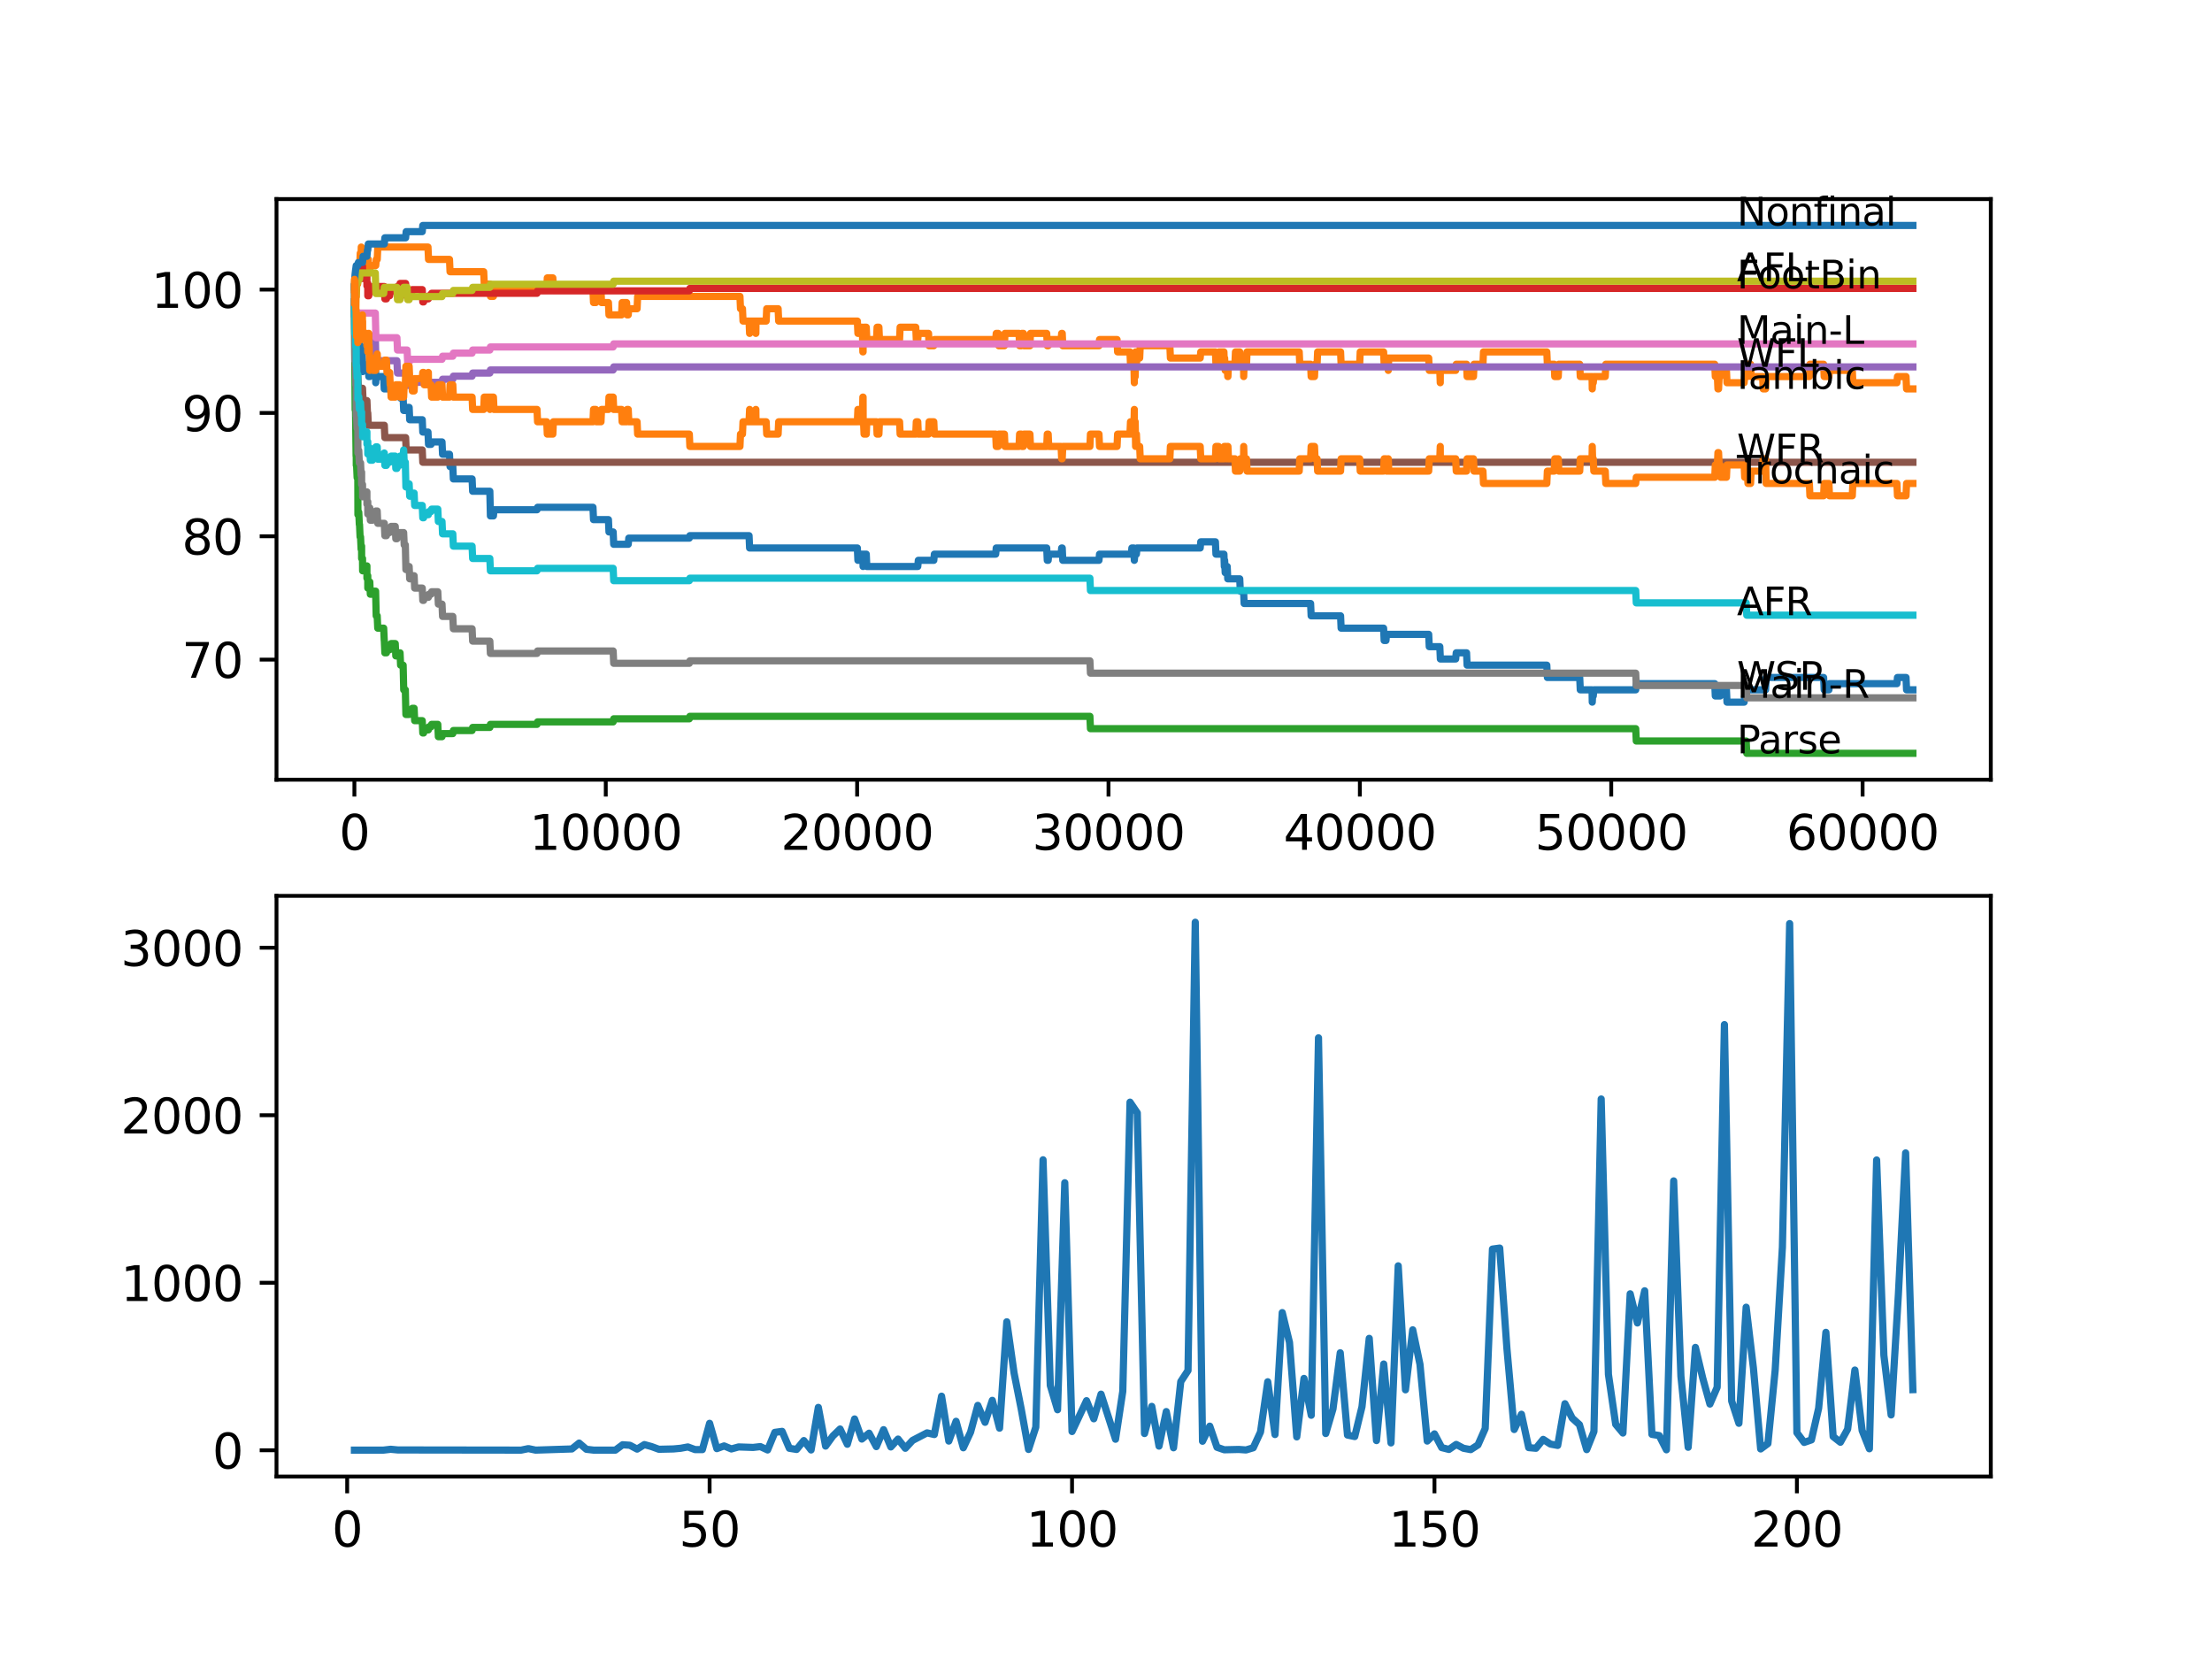 <?xml version="1.0" encoding="utf-8" standalone="no"?>
<!DOCTYPE svg PUBLIC "-//W3C//DTD SVG 1.1//EN"
  "http://www.w3.org/Graphics/SVG/1.1/DTD/svg11.dtd">
<svg xmlns:xlink="http://www.w3.org/1999/xlink" width="460.8pt" height="345.6pt" viewBox="0 0 460.8 345.6" xmlns="http://www.w3.org/2000/svg" version="1.1">
 <defs>
  <style type="text/css">*{stroke-linejoin: round; stroke-linecap: butt}</style>
 </defs>
 <g id="figure_1">
  <g id="patch_1">
   <path d="M 0 345.6 
L 460.8 345.6 
L 460.8 0 
L 0 0 
z
" style="fill: #ffffff"/>
  </g>
  <g id="axes_1">
   <g id="patch_2">
    <path d="M 57.6 162.432 
L 414.72 162.432 
L 414.72 41.472 
L 57.6 41.472 
z
" style="fill: #ffffff"/>
   </g>
   <g id="matplotlib.axis_1">
    <g id="xtick_1">
     <g id="line2d_1">
      <defs>
       <path id="mecd89dfe2b" d="M 0 0 
L 0 3.5 
" style="stroke: #000000; stroke-width: 0.8"/>
      </defs>
      <g>
       <use xlink:href="#mecd89dfe2b" x="73.827" y="162.432" style="stroke: #000000; stroke-width: 0.8"/>
      </g>
     </g>
     <g id="text_1">
      <!-- 0 -->
      <g transform="translate(70.646 177.03)scale(0.1 -0.1)">
       <defs>
        <path id="DejaVuSans-30" d="M 2034 4250 
Q 1547 4250 1301 3770 
Q 1056 3291 1056 2328 
Q 1056 1369 1301 889 
Q 1547 409 2034 409 
Q 2525 409 2770 889 
Q 3016 1369 3016 2328 
Q 3016 3291 2770 3770 
Q 2525 4250 2034 4250 
z
M 2034 4750 
Q 2819 4750 3233 4129 
Q 3647 3509 3647 2328 
Q 3647 1150 3233 529 
Q 2819 -91 2034 -91 
Q 1250 -91 836 529 
Q 422 1150 422 2328 
Q 422 3509 836 4129 
Q 1250 4750 2034 4750 
z
" transform="scale(0.016)"/>
       </defs>
       <use xlink:href="#DejaVuSans-30"/>
      </g>
     </g>
    </g>
    <g id="xtick_2">
     <g id="line2d_2">
      <g>
       <use xlink:href="#mecd89dfe2b" x="126.192" y="162.432" style="stroke: #000000; stroke-width: 0.8"/>
      </g>
     </g>
     <g id="text_2">
      <!-- 10000 -->
      <g transform="translate(110.286 177.03)scale(0.1 -0.1)">
       <defs>
        <path id="DejaVuSans-31" d="M 794 531 
L 1825 531 
L 1825 4091 
L 703 3866 
L 703 4441 
L 1819 4666 
L 2450 4666 
L 2450 531 
L 3481 531 
L 3481 0 
L 794 0 
L 794 531 
z
" transform="scale(0.016)"/>
       </defs>
       <use xlink:href="#DejaVuSans-31"/>
       <use xlink:href="#DejaVuSans-30" x="63.623"/>
       <use xlink:href="#DejaVuSans-30" x="127.246"/>
       <use xlink:href="#DejaVuSans-30" x="190.869"/>
       <use xlink:href="#DejaVuSans-30" x="254.492"/>
      </g>
     </g>
    </g>
    <g id="xtick_3">
     <g id="line2d_3">
      <g>
       <use xlink:href="#mecd89dfe2b" x="178.556" y="162.432" style="stroke: #000000; stroke-width: 0.8"/>
      </g>
     </g>
     <g id="text_3">
      <!-- 20000 -->
      <g transform="translate(162.65 177.03)scale(0.1 -0.1)">
       <defs>
        <path id="DejaVuSans-32" d="M 1228 531 
L 3431 531 
L 3431 0 
L 469 0 
L 469 531 
Q 828 903 1448 1529 
Q 2069 2156 2228 2338 
Q 2531 2678 2651 2914 
Q 2772 3150 2772 3378 
Q 2772 3750 2511 3984 
Q 2250 4219 1831 4219 
Q 1534 4219 1204 4116 
Q 875 4013 500 3803 
L 500 4441 
Q 881 4594 1212 4672 
Q 1544 4750 1819 4750 
Q 2544 4750 2975 4387 
Q 3406 4025 3406 3419 
Q 3406 3131 3298 2873 
Q 3191 2616 2906 2266 
Q 2828 2175 2409 1742 
Q 1991 1309 1228 531 
z
" transform="scale(0.016)"/>
       </defs>
       <use xlink:href="#DejaVuSans-32"/>
       <use xlink:href="#DejaVuSans-30" x="63.623"/>
       <use xlink:href="#DejaVuSans-30" x="127.246"/>
       <use xlink:href="#DejaVuSans-30" x="190.869"/>
       <use xlink:href="#DejaVuSans-30" x="254.492"/>
      </g>
     </g>
    </g>
    <g id="xtick_4">
     <g id="line2d_4">
      <g>
       <use xlink:href="#mecd89dfe2b" x="230.921" y="162.432" style="stroke: #000000; stroke-width: 0.8"/>
      </g>
     </g>
     <g id="text_4">
      <!-- 30000 -->
      <g transform="translate(215.015 177.03)scale(0.1 -0.1)">
       <defs>
        <path id="DejaVuSans-33" d="M 2597 2516 
Q 3050 2419 3304 2112 
Q 3559 1806 3559 1356 
Q 3559 666 3084 287 
Q 2609 -91 1734 -91 
Q 1441 -91 1130 -33 
Q 819 25 488 141 
L 488 750 
Q 750 597 1062 519 
Q 1375 441 1716 441 
Q 2309 441 2620 675 
Q 2931 909 2931 1356 
Q 2931 1769 2642 2001 
Q 2353 2234 1838 2234 
L 1294 2234 
L 1294 2753 
L 1863 2753 
Q 2328 2753 2575 2939 
Q 2822 3125 2822 3475 
Q 2822 3834 2567 4026 
Q 2313 4219 1838 4219 
Q 1578 4219 1281 4162 
Q 984 4106 628 3988 
L 628 4550 
Q 988 4650 1302 4700 
Q 1616 4750 1894 4750 
Q 2613 4750 3031 4423 
Q 3450 4097 3450 3541 
Q 3450 3153 3228 2886 
Q 3006 2619 2597 2516 
z
" transform="scale(0.016)"/>
       </defs>
       <use xlink:href="#DejaVuSans-33"/>
       <use xlink:href="#DejaVuSans-30" x="63.623"/>
       <use xlink:href="#DejaVuSans-30" x="127.246"/>
       <use xlink:href="#DejaVuSans-30" x="190.869"/>
       <use xlink:href="#DejaVuSans-30" x="254.492"/>
      </g>
     </g>
    </g>
    <g id="xtick_5">
     <g id="line2d_5">
      <g>
       <use xlink:href="#mecd89dfe2b" x="283.285" y="162.432" style="stroke: #000000; stroke-width: 0.8"/>
      </g>
     </g>
     <g id="text_5">
      <!-- 40000 -->
      <g transform="translate(267.379 177.03)scale(0.1 -0.1)">
       <defs>
        <path id="DejaVuSans-34" d="M 2419 4116 
L 825 1625 
L 2419 1625 
L 2419 4116 
z
M 2253 4666 
L 3047 4666 
L 3047 1625 
L 3713 1625 
L 3713 1100 
L 3047 1100 
L 3047 0 
L 2419 0 
L 2419 1100 
L 313 1100 
L 313 1709 
L 2253 4666 
z
" transform="scale(0.016)"/>
       </defs>
       <use xlink:href="#DejaVuSans-34"/>
       <use xlink:href="#DejaVuSans-30" x="63.623"/>
       <use xlink:href="#DejaVuSans-30" x="127.246"/>
       <use xlink:href="#DejaVuSans-30" x="190.869"/>
       <use xlink:href="#DejaVuSans-30" x="254.492"/>
      </g>
     </g>
    </g>
    <g id="xtick_6">
     <g id="line2d_6">
      <g>
       <use xlink:href="#mecd89dfe2b" x="335.65" y="162.432" style="stroke: #000000; stroke-width: 0.8"/>
      </g>
     </g>
     <g id="text_6">
      <!-- 50000 -->
      <g transform="translate(319.744 177.03)scale(0.1 -0.1)">
       <defs>
        <path id="DejaVuSans-35" d="M 691 4666 
L 3169 4666 
L 3169 4134 
L 1269 4134 
L 1269 2991 
Q 1406 3038 1543 3061 
Q 1681 3084 1819 3084 
Q 2600 3084 3056 2656 
Q 3513 2228 3513 1497 
Q 3513 744 3044 326 
Q 2575 -91 1722 -91 
Q 1428 -91 1123 -41 
Q 819 9 494 109 
L 494 744 
Q 775 591 1075 516 
Q 1375 441 1709 441 
Q 2250 441 2565 725 
Q 2881 1009 2881 1497 
Q 2881 1984 2565 2268 
Q 2250 2553 1709 2553 
Q 1456 2553 1204 2497 
Q 953 2441 691 2322 
L 691 4666 
z
" transform="scale(0.016)"/>
       </defs>
       <use xlink:href="#DejaVuSans-35"/>
       <use xlink:href="#DejaVuSans-30" x="63.623"/>
       <use xlink:href="#DejaVuSans-30" x="127.246"/>
       <use xlink:href="#DejaVuSans-30" x="190.869"/>
       <use xlink:href="#DejaVuSans-30" x="254.492"/>
      </g>
     </g>
    </g>
    <g id="xtick_7">
     <g id="line2d_7">
      <g>
       <use xlink:href="#mecd89dfe2b" x="388.014" y="162.432" style="stroke: #000000; stroke-width: 0.8"/>
      </g>
     </g>
     <g id="text_7">
      <!-- 60000 -->
      <g transform="translate(372.108 177.03)scale(0.1 -0.1)">
       <defs>
        <path id="DejaVuSans-36" d="M 2113 2584 
Q 1688 2584 1439 2293 
Q 1191 2003 1191 1497 
Q 1191 994 1439 701 
Q 1688 409 2113 409 
Q 2538 409 2786 701 
Q 3034 994 3034 1497 
Q 3034 2003 2786 2293 
Q 2538 2584 2113 2584 
z
M 3366 4563 
L 3366 3988 
Q 3128 4100 2886 4159 
Q 2644 4219 2406 4219 
Q 1781 4219 1451 3797 
Q 1122 3375 1075 2522 
Q 1259 2794 1537 2939 
Q 1816 3084 2150 3084 
Q 2853 3084 3261 2657 
Q 3669 2231 3669 1497 
Q 3669 778 3244 343 
Q 2819 -91 2113 -91 
Q 1303 -91 875 529 
Q 447 1150 447 2328 
Q 447 3434 972 4092 
Q 1497 4750 2381 4750 
Q 2619 4750 2861 4703 
Q 3103 4656 3366 4563 
z
" transform="scale(0.016)"/>
       </defs>
       <use xlink:href="#DejaVuSans-36"/>
       <use xlink:href="#DejaVuSans-30" x="63.623"/>
       <use xlink:href="#DejaVuSans-30" x="127.246"/>
       <use xlink:href="#DejaVuSans-30" x="190.869"/>
       <use xlink:href="#DejaVuSans-30" x="254.492"/>
      </g>
     </g>
    </g>
   </g>
   <g id="matplotlib.axis_2">
    <g id="ytick_1">
     <g id="line2d_8">
      <defs>
       <path id="m378fcae573" d="M 0 0 
L -3.5 0 
" style="stroke: #000000; stroke-width: 0.8"/>
      </defs>
      <g>
       <use xlink:href="#m378fcae573" x="57.6" y="137.408" style="stroke: #000000; stroke-width: 0.8"/>
      </g>
     </g>
     <g id="text_8">
      <!-- 70 -->
      <g transform="translate(37.875 141.207)scale(0.1 -0.1)">
       <defs>
        <path id="DejaVuSans-37" d="M 525 4666 
L 3525 4666 
L 3525 4397 
L 1831 0 
L 1172 0 
L 2766 4134 
L 525 4134 
L 525 4666 
z
" transform="scale(0.016)"/>
       </defs>
       <use xlink:href="#DejaVuSans-37"/>
       <use xlink:href="#DejaVuSans-30" x="63.623"/>
      </g>
     </g>
    </g>
    <g id="ytick_2">
     <g id="line2d_9">
      <g>
       <use xlink:href="#m378fcae573" x="57.6" y="111.715" style="stroke: #000000; stroke-width: 0.8"/>
      </g>
     </g>
     <g id="text_9">
      <!-- 80 -->
      <g transform="translate(37.875 115.514)scale(0.1 -0.1)">
       <defs>
        <path id="DejaVuSans-38" d="M 2034 2216 
Q 1584 2216 1326 1975 
Q 1069 1734 1069 1313 
Q 1069 891 1326 650 
Q 1584 409 2034 409 
Q 2484 409 2743 651 
Q 3003 894 3003 1313 
Q 3003 1734 2745 1975 
Q 2488 2216 2034 2216 
z
M 1403 2484 
Q 997 2584 770 2862 
Q 544 3141 544 3541 
Q 544 4100 942 4425 
Q 1341 4750 2034 4750 
Q 2731 4750 3128 4425 
Q 3525 4100 3525 3541 
Q 3525 3141 3298 2862 
Q 3072 2584 2669 2484 
Q 3125 2378 3379 2068 
Q 3634 1759 3634 1313 
Q 3634 634 3220 271 
Q 2806 -91 2034 -91 
Q 1263 -91 848 271 
Q 434 634 434 1313 
Q 434 1759 690 2068 
Q 947 2378 1403 2484 
z
M 1172 3481 
Q 1172 3119 1398 2916 
Q 1625 2713 2034 2713 
Q 2441 2713 2670 2916 
Q 2900 3119 2900 3481 
Q 2900 3844 2670 4047 
Q 2441 4250 2034 4250 
Q 1625 4250 1398 4047 
Q 1172 3844 1172 3481 
z
" transform="scale(0.016)"/>
       </defs>
       <use xlink:href="#DejaVuSans-38"/>
       <use xlink:href="#DejaVuSans-30" x="63.623"/>
      </g>
     </g>
    </g>
    <g id="ytick_3">
     <g id="line2d_10">
      <g>
       <use xlink:href="#m378fcae573" x="57.6" y="86.023" style="stroke: #000000; stroke-width: 0.8"/>
      </g>
     </g>
     <g id="text_10">
      <!-- 90 -->
      <g transform="translate(37.875 89.822)scale(0.1 -0.1)">
       <defs>
        <path id="DejaVuSans-39" d="M 703 97 
L 703 672 
Q 941 559 1184 500 
Q 1428 441 1663 441 
Q 2288 441 2617 861 
Q 2947 1281 2994 2138 
Q 2813 1869 2534 1725 
Q 2256 1581 1919 1581 
Q 1219 1581 811 2004 
Q 403 2428 403 3163 
Q 403 3881 828 4315 
Q 1253 4750 1959 4750 
Q 2769 4750 3195 4129 
Q 3622 3509 3622 2328 
Q 3622 1225 3098 567 
Q 2575 -91 1691 -91 
Q 1453 -91 1209 -44 
Q 966 3 703 97 
z
M 1959 2075 
Q 2384 2075 2632 2365 
Q 2881 2656 2881 3163 
Q 2881 3666 2632 3958 
Q 2384 4250 1959 4250 
Q 1534 4250 1286 3958 
Q 1038 3666 1038 3163 
Q 1038 2656 1286 2365 
Q 1534 2075 1959 2075 
z
" transform="scale(0.016)"/>
       </defs>
       <use xlink:href="#DejaVuSans-39"/>
       <use xlink:href="#DejaVuSans-30" x="63.623"/>
      </g>
     </g>
    </g>
    <g id="ytick_4">
     <g id="line2d_11">
      <g>
       <use xlink:href="#m378fcae573" x="57.6" y="60.33" style="stroke: #000000; stroke-width: 0.8"/>
      </g>
     </g>
     <g id="text_11">
      <!-- 100 -->
      <g transform="translate(31.512 64.129)scale(0.1 -0.1)">
       <use xlink:href="#DejaVuSans-31"/>
       <use xlink:href="#DejaVuSans-30" x="63.623"/>
       <use xlink:href="#DejaVuSans-30" x="127.246"/>
      </g>
     </g>
    </g>
   </g>
   <g id="line2d_12">
    <path d="M 73.833 62.899 
L 73.848 60.758 
L 73.859 65.897 
L 73.943 62.685 
L 73.964 62.685 
L 74.079 66.111 
L 74.089 66.111 
L 74.215 75.36 
L 74.346 70.222 
L 74.508 70.222 
L 74.54 68.937 
L 74.545 71.506 
L 74.613 70.993 
L 74.896 70.993 
L 75.011 73.562 
L 75.226 73.562 
L 75.341 72.277 
L 75.393 72.277 
L 75.508 74.846 
L 75.519 74.846 
L 75.54 77.416 
L 75.634 76.902 
L 76.383 76.902 
L 76.498 76.388 
L 76.571 76.388 
L 76.687 75.874 
L 76.718 75.874 
L 76.833 78.443 
L 77.022 78.443 
L 77.137 77.159 
L 78.247 77.159 
L 78.273 79.728 
L 78.357 78.443 
L 79.928 78.443 
L 80.043 81.013 
L 82.688 81.013 
L 82.803 80.37 
L 83.337 80.37 
L 83.452 82.94 
L 83.981 82.94 
L 84.096 85.509 
L 84.808 85.509 
L 84.924 84.867 
L 85.232 84.867 
L 85.348 87.436 
L 87.961 87.436 
L 88.076 90.005 
L 89.155 90.005 
L 89.27 92.574 
L 89.799 92.574 
L 89.914 92.06 
L 92.077 92.06 
L 92.192 94.63 
L 93.637 94.63 
L 93.752 97.199 
L 94.328 97.199 
L 94.443 99.768 
L 98.345 99.768 
L 98.46 102.337 
L 102.041 102.337 
L 102.162 107.476 
L 102.79 107.476 
L 102.905 106.191 
L 111.87 106.191 
L 111.985 105.677 
L 123.527 105.677 
L 123.642 108.247 
L 126.747 108.247 
L 126.862 110.816 
L 127.731 110.816 
L 127.847 113.385 
L 130.873 113.385 
L 130.989 112.101 
L 143.598 112.101 
L 143.713 111.587 
L 156.04 111.587 
L 156.155 114.156 
L 178.604 114.156 
L 178.719 116.725 
L 178.886 116.725 
L 179.002 115.441 
L 179.735 115.441 
L 179.797 118.01 
L 179.845 116.725 
L 179.887 116.725 
L 180.002 115.441 
L 180.457 115.441 
L 180.572 118.01 
L 191.187 118.01 
L 191.302 116.725 
L 194.528 116.725 
L 194.643 115.441 
L 207.42 115.441 
L 207.535 114.156 
L 218.05 114.156 
L 218.165 116.725 
L 218.353 116.725 
L 218.469 115.441 
L 221.05 115.441 
L 221.165 114.156 
L 221.281 114.156 
L 221.396 116.725 
L 228.936 116.725 
L 229.052 115.441 
L 235.676 115.441 
L 235.791 114.156 
L 236.189 114.156 
L 236.299 116.725 
L 236.414 115.441 
L 236.733 115.441 
L 236.849 114.156 
L 250.023 114.156 
L 250.139 112.871 
L 253.192 112.871 
L 253.307 115.441 
L 254.967 115.441 
L 255.05 118.01 
L 255.077 116.725 
L 255.113 116.725 
L 255.229 119.294 
L 255.454 119.294 
L 255.569 118.01 
L 255.647 118.01 
L 255.763 120.579 
L 258.26 120.579 
L 258.376 123.148 
L 259.062 123.148 
L 259.177 125.718 
L 273.022 125.718 
L 273.137 128.287 
L 279.264 128.287 
L 279.379 130.856 
L 288.229 130.856 
L 288.344 133.425 
L 288.726 133.425 
L 288.841 132.141 
L 297.623 132.141 
L 297.738 134.71 
L 299.937 134.71 
L 300.053 137.279 
L 303.247 137.279 
L 303.362 135.994 
L 305.509 135.994 
L 305.624 138.564 
L 322.229 138.564 
L 322.344 141.133 
L 329.083 141.133 
L 329.199 143.702 
L 331.654 143.702 
L 331.696 146.271 
L 331.764 144.987 
L 331.906 144.987 
L 332.021 143.702 
L 340.75 143.702 
L 340.865 142.418 
L 357.214 142.418 
L 357.329 144.987 
L 358.334 144.987 
L 358.449 143.702 
L 359.649 143.702 
L 359.764 146.271 
L 363.335 146.271 
L 363.45 144.987 
L 363.764 144.987 
L 363.88 143.702 
L 367.802 143.702 
L 367.922 141.133 
L 379.893 141.133 
L 380.008 143.702 
L 380.998 143.702 
L 381.113 142.418 
L 395.162 142.418 
L 395.277 141.133 
L 397.058 141.133 
L 397.173 143.702 
L 398.487 143.702 
L 398.487 143.702 
" clip-path="url(#pf32bc64635)" style="fill: none; stroke: #1f77b4; stroke-width: 1.5; stroke-linecap: square"/>
   </g>
   <g id="line2d_13">
    <path d="M 73.833 59.816 
L 73.859 59.816 
L 73.974 57.889 
L 74.037 57.889 
L 74.11 56.605 
L 74.115 59.174 
L 74.142 59.174 
L 74.205 59.174 
L 74.231 61.743 
L 74.314 59.174 
L 74.508 59.174 
L 74.634 55.32 
L 74.932 55.32 
L 75.048 52.751 
L 75.226 52.751 
L 75.257 51.466 
L 75.262 54.036 
L 75.33 54.036 
L 75.393 54.036 
L 75.498 56.605 
L 75.503 54.036 
L 76.718 54.036 
L 76.833 56.605 
L 77.022 56.605 
L 77.137 55.32 
L 78.273 55.32 
L 78.388 54.036 
L 78.587 54.036 
L 78.703 51.466 
L 89.155 51.466 
L 89.27 54.036 
L 93.637 54.036 
L 93.752 56.605 
L 100.764 56.605 
L 100.879 59.174 
L 102.068 59.174 
L 102.183 61.743 
L 102.79 61.743 
L 102.905 60.459 
L 113.897 60.459 
L 114.012 57.889 
L 115.164 57.889 
L 115.279 60.459 
L 123.527 60.459 
L 123.642 63.028 
L 124.113 63.028 
L 124.228 60.459 
L 125.197 60.459 
L 125.312 63.028 
L 126.747 63.028 
L 126.862 65.597 
L 129.486 65.597 
L 129.601 63.028 
L 130.528 63.028 
L 130.643 65.597 
L 130.873 65.597 
L 130.989 64.313 
L 132.717 64.313 
L 132.832 61.743 
L 154.144 61.743 
L 154.259 64.313 
L 154.668 64.313 
L 154.783 66.882 
L 156.04 66.882 
L 156.155 69.451 
L 156.171 69.451 
L 156.286 66.882 
L 157.38 66.882 
L 157.459 69.451 
L 157.49 66.882 
L 159.606 66.882 
L 159.721 64.313 
L 162.098 64.313 
L 162.213 66.882 
L 178.604 66.882 
L 178.719 69.451 
L 178.886 69.451 
L 179.002 68.166 
L 179.64 68.166 
L 179.75 73.305 
L 179.756 70.736 
L 179.771 70.736 
L 179.797 73.305 
L 179.813 69.451 
L 179.876 69.451 
L 179.887 69.451 
L 180.002 68.166 
L 180.457 68.166 
L 180.572 70.736 
L 182.599 70.736 
L 182.714 68.166 
L 183.091 68.166 
L 183.206 70.736 
L 187.396 70.736 
L 187.511 68.166 
L 190.768 68.166 
L 190.883 70.736 
L 191.187 70.736 
L 191.302 69.451 
L 193.433 69.451 
L 193.548 72.02 
L 194.528 72.02 
L 194.643 70.736 
L 207.42 70.736 
L 207.535 69.451 
L 207.943 69.451 
L 208.059 72.02 
L 209.237 72.02 
L 209.352 69.451 
L 212.284 69.451 
L 212.4 72.02 
L 212.761 72.02 
L 212.876 69.451 
L 213.19 69.451 
L 213.306 72.02 
L 214.552 72.02 
L 214.667 69.451 
L 218.05 69.451 
L 218.165 72.02 
L 218.353 72.02 
L 218.469 70.736 
L 221.05 70.736 
L 221.165 69.451 
L 221.281 69.451 
L 221.396 72.02 
L 228.936 72.02 
L 229.052 70.736 
L 232.701 70.736 
L 232.817 73.305 
L 235.388 73.305 
L 235.503 75.874 
L 235.676 75.874 
L 235.791 74.59 
L 236.189 74.59 
L 236.299 79.728 
L 236.304 78.443 
L 236.482 78.443 
L 236.566 73.305 
L 236.597 75.874 
L 236.733 75.874 
L 236.849 74.59 
L 237.414 74.59 
L 237.529 72.02 
L 243.703 72.02 
L 243.818 74.59 
L 250.023 74.59 
L 250.139 73.305 
L 253.192 73.305 
L 253.307 75.874 
L 253.841 75.874 
L 253.956 73.305 
L 254.967 73.305 
L 255.05 75.874 
L 255.077 74.59 
L 255.113 74.59 
L 255.229 77.159 
L 255.454 77.159 
L 255.569 75.874 
L 255.647 75.874 
L 255.763 78.443 
L 255.799 78.443 
L 255.915 75.874 
L 257.255 75.874 
L 257.37 73.305 
L 258.26 73.305 
L 258.376 75.874 
L 259.062 75.874 
L 259.083 78.443 
L 259.172 75.874 
L 259.669 75.874 
L 259.784 73.305 
L 270.65 73.305 
L 270.765 75.874 
L 273.022 75.874 
L 273.137 78.443 
L 273.834 78.443 
L 273.949 75.874 
L 274.373 75.874 
L 274.488 73.305 
L 279.264 73.305 
L 279.379 75.874 
L 283.244 75.874 
L 283.359 73.305 
L 288.229 73.305 
L 288.344 75.874 
L 288.726 75.874 
L 288.841 74.59 
L 289.187 74.59 
L 289.203 77.159 
L 289.297 74.59 
L 297.623 74.59 
L 297.738 77.159 
L 299.937 77.159 
L 300.032 79.728 
L 300.047 77.159 
L 303.247 77.159 
L 303.362 75.874 
L 305.509 75.874 
L 305.624 78.443 
L 306.954 78.443 
L 307.069 75.874 
L 308.923 75.874 
L 309.038 73.305 
L 322.229 73.305 
L 322.344 75.874 
L 323.768 75.874 
L 323.884 78.443 
L 324.611 78.443 
L 324.727 75.874 
L 329.083 75.874 
L 329.199 78.443 
L 331.654 78.443 
L 331.696 81.013 
L 331.764 79.728 
L 331.906 79.728 
L 332.021 78.443 
L 334.404 78.443 
L 334.519 75.874 
L 357.214 75.874 
L 357.329 78.443 
L 357.763 78.443 
L 357.879 81.013 
L 358.01 81.013 
L 358.125 78.443 
L 358.334 78.443 
L 358.449 77.159 
L 359.649 77.159 
L 359.764 79.728 
L 363.335 79.728 
L 363.45 78.443 
L 364.016 78.443 
L 364.131 75.874 
L 364.676 75.874 
L 364.791 78.443 
L 367.184 78.443 
L 367.299 81.013 
L 367.802 81.013 
L 367.922 78.443 
L 376.924 78.443 
L 377.039 75.874 
L 379.893 75.874 
L 380.008 78.443 
L 380.998 78.443 
L 381.113 77.159 
L 385.867 77.159 
L 385.983 79.728 
L 395.162 79.728 
L 395.277 78.443 
L 397.058 78.443 
L 397.173 81.013 
L 398.487 81.013 
L 398.487 81.013 
" clip-path="url(#pf32bc64635)" style="fill: none; stroke: #ff7f0e; stroke-width: 1.5; stroke-linecap: square"/>
   </g>
   <g id="line2d_14">
    <path d="M 73.833 62.899 
L 73.985 85.38 
L 74.058 85.38 
L 74.184 95.015 
L 74.189 95.015 
L 74.215 94.373 
L 74.22 96.942 
L 74.283 96.942 
L 74.398 99.511 
L 74.54 99.511 
L 74.561 107.219 
L 74.665 106.705 
L 74.739 106.705 
L 74.854 109.274 
L 74.896 109.274 
L 75.011 111.844 
L 75.11 111.844 
L 75.226 114.413 
L 75.288 114.413 
L 75.33 113.771 
L 75.336 116.34 
L 75.383 116.34 
L 75.519 116.34 
L 75.54 118.909 
L 75.634 118.395 
L 76.383 118.395 
L 76.435 117.881 
L 76.44 120.451 
L 76.472 120.451 
L 76.571 120.451 
L 76.613 119.937 
L 76.619 122.506 
L 76.66 122.506 
L 76.818 122.506 
L 76.938 121.221 
L 77.032 121.221 
L 77.147 123.791 
L 77.592 123.791 
L 77.708 123.148 
L 78.247 123.148 
L 78.367 128.287 
L 78.577 128.287 
L 78.692 130.856 
L 79.928 130.856 
L 80.043 133.425 
L 80.059 133.425 
L 80.174 135.994 
L 80.504 135.994 
L 80.619 135.352 
L 81.169 135.352 
L 81.284 134.71 
L 81.358 134.71 
L 81.473 134.068 
L 82.337 134.068 
L 82.452 136.637 
L 83.222 136.637 
L 83.337 135.994 
L 83.452 138.564 
L 83.981 138.564 
L 84.101 143.702 
L 84.437 143.702 
L 84.557 148.841 
L 85.232 148.841 
L 85.348 148.198 
L 85.777 148.198 
L 85.892 147.556 
L 86.269 147.556 
L 86.384 150.125 
L 87.961 150.125 
L 88.076 152.695 
L 88.249 152.695 
L 88.364 152.052 
L 89.233 152.052 
L 89.348 151.41 
L 89.799 151.41 
L 89.914 150.896 
L 91.202 150.896 
L 91.317 153.465 
L 92.077 153.465 
L 92.192 152.823 
L 94.328 152.823 
L 94.443 152.181 
L 98.345 152.181 
L 98.46 151.538 
L 102.041 151.538 
L 102.157 150.896 
L 111.87 150.896 
L 111.985 150.382 
L 127.731 150.382 
L 127.847 149.74 
L 143.598 149.74 
L 143.713 149.226 
L 227.046 149.226 
L 227.161 151.795 
L 340.75 151.795 
L 340.865 154.365 
L 363.764 154.365 
L 363.88 156.934 
L 398.487 156.934 
L 398.487 156.934 
" clip-path="url(#pf32bc64635)" style="fill: none; stroke: #2ca02c; stroke-width: 1.5; stroke-linecap: square"/>
   </g>
   <g id="line2d_15">
    <path d="M 73.833 60.33 
L 73.848 60.33 
L 73.974 58.403 
L 74.131 58.403 
L 74.257 56.605 
L 74.561 56.605 
L 74.676 56.091 
L 75.288 56.091 
L 75.404 55.449 
L 75.519 55.449 
L 75.54 58.018 
L 75.634 57.504 
L 76.383 57.504 
L 76.435 56.99 
L 76.44 59.559 
L 76.472 59.559 
L 76.571 59.559 
L 76.613 59.046 
L 76.619 61.615 
L 76.66 61.615 
L 76.818 61.615 
L 76.938 60.33 
L 77.592 60.33 
L 77.708 59.688 
L 80.059 59.688 
L 80.174 62.257 
L 80.504 62.257 
L 80.619 61.615 
L 81.169 61.615 
L 81.284 60.973 
L 81.358 60.973 
L 81.473 60.33 
L 82.688 60.33 
L 82.803 59.688 
L 83.222 59.688 
L 83.337 59.046 
L 84.499 59.046 
L 84.615 61.615 
L 84.808 61.615 
L 84.924 60.973 
L 85.777 60.973 
L 85.892 60.33 
L 87.961 60.33 
L 88.076 62.899 
L 88.249 62.899 
L 88.364 62.257 
L 89.233 62.257 
L 89.348 61.615 
L 89.799 61.615 
L 89.914 61.101 
L 111.87 61.101 
L 111.985 60.587 
L 143.598 60.587 
L 143.713 60.073 
L 398.487 60.073 
L 398.487 60.073 
" clip-path="url(#pf32bc64635)" style="fill: none; stroke: #d62728; stroke-width: 1.5; stroke-linecap: square"/>
   </g>
   <g id="line2d_16">
    <path d="M 73.833 62.899 
L 73.911 62.899 
L 74.011 72.748 
L 74.037 71.892 
L 74.068 71.892 
L 74.184 70.522 
L 74.194 70.522 
L 74.309 70.008 
L 78.184 70.008 
L 78.305 75.146 
L 82.688 75.146 
L 82.803 77.715 
L 84.808 77.715 
L 84.924 80.285 
L 85.232 80.285 
L 85.348 79.642 
L 92.077 79.642 
L 92.192 79 
L 94.328 79 
L 94.443 78.358 
L 98.345 78.358 
L 98.46 77.715 
L 102.041 77.715 
L 102.157 77.073 
L 127.731 77.073 
L 127.847 76.431 
L 398.487 76.431 
L 398.487 76.431 
" clip-path="url(#pf32bc64635)" style="fill: none; stroke: #9467bd; stroke-width: 1.5; stroke-linecap: square"/>
   </g>
   <g id="line2d_17">
    <path d="M 73.833 62.899 
L 73.838 62.899 
L 73.969 73.176 
L 73.974 73.176 
L 74.095 78.315 
L 74.54 78.315 
L 74.655 80.884 
L 75.519 80.884 
L 75.634 83.453 
L 76.435 83.453 
L 76.55 86.023 
L 76.613 86.023 
L 76.728 88.592 
L 80.059 88.592 
L 80.174 91.161 
L 84.499 91.161 
L 84.615 93.73 
L 87.961 93.73 
L 88.076 96.3 
L 398.487 96.3 
L 398.487 96.3 
" clip-path="url(#pf32bc64635)" style="fill: none; stroke: #8c564b; stroke-width: 1.5; stroke-linecap: square"/>
   </g>
   <g id="line2d_18">
    <path d="M 73.833 59.816 
L 73.854 59.816 
L 73.911 58.96 
L 73.922 64.098 
L 73.937 64.098 
L 73.948 64.098 
L 74.011 68.809 
L 74.063 67.952 
L 74.068 67.952 
L 74.184 66.582 
L 74.194 66.582 
L 74.314 65.212 
L 78.184 65.212 
L 78.305 70.35 
L 82.688 70.35 
L 82.803 72.92 
L 84.808 72.92 
L 84.924 75.489 
L 85.232 75.489 
L 85.348 74.846 
L 92.077 74.846 
L 92.192 74.204 
L 94.328 74.204 
L 94.443 73.562 
L 98.345 73.562 
L 98.46 72.92 
L 102.041 72.92 
L 102.157 72.277 
L 127.731 72.277 
L 127.847 71.635 
L 398.487 71.635 
L 398.487 71.635 
" clip-path="url(#pf32bc64635)" style="fill: none; stroke: #e377c2; stroke-width: 1.5; stroke-linecap: square"/>
   </g>
   <g id="line2d_19">
    <path d="M 73.833 62.899 
L 73.911 75.103 
L 73.958 71.892 
L 73.974 71.25 
L 74.016 75.103 
L 74.042 75.103 
L 74.068 75.103 
L 74.131 80.242 
L 74.184 79.6 
L 74.189 79.6 
L 74.194 78.957 
L 74.22 86.665 
L 74.241 86.665 
L 74.283 86.665 
L 74.398 89.234 
L 74.545 89.234 
L 74.561 94.373 
L 74.665 93.859 
L 74.739 93.859 
L 74.854 96.428 
L 75.11 96.428 
L 75.226 98.997 
L 75.288 98.997 
L 75.33 98.355 
L 75.336 100.924 
L 75.383 100.924 
L 75.519 100.924 
L 75.54 103.494 
L 75.634 102.98 
L 76.383 102.98 
L 76.435 102.466 
L 76.44 105.035 
L 76.472 105.035 
L 76.571 105.035 
L 76.613 104.521 
L 76.619 107.09 
L 76.66 107.09 
L 76.818 107.09 
L 76.938 105.806 
L 77.032 105.806 
L 77.147 108.375 
L 77.592 108.375 
L 77.708 107.733 
L 78.184 107.733 
L 78.299 106.448 
L 78.577 106.448 
L 78.692 109.017 
L 80.059 109.017 
L 80.174 111.587 
L 80.504 111.587 
L 80.619 110.944 
L 81.169 110.944 
L 81.284 110.302 
L 81.358 110.302 
L 81.473 109.66 
L 82.337 109.66 
L 82.452 112.229 
L 82.688 112.229 
L 82.803 111.587 
L 83.222 111.587 
L 83.337 110.944 
L 84.086 110.944 
L 84.201 113.514 
L 84.437 113.514 
L 84.557 118.652 
L 84.808 118.652 
L 84.924 118.01 
L 85.232 118.01 
L 85.348 120.579 
L 85.777 120.579 
L 85.892 119.937 
L 86.269 119.937 
L 86.384 122.506 
L 87.961 122.506 
L 88.076 125.075 
L 88.249 125.075 
L 88.364 124.433 
L 89.233 124.433 
L 89.348 123.791 
L 89.799 123.791 
L 89.914 123.277 
L 91.202 123.277 
L 91.317 125.846 
L 92.077 125.846 
L 92.192 128.415 
L 94.328 128.415 
L 94.443 130.984 
L 98.345 130.984 
L 98.46 133.554 
L 102.041 133.554 
L 102.157 136.123 
L 111.87 136.123 
L 111.985 135.609 
L 127.731 135.609 
L 127.847 138.178 
L 143.598 138.178 
L 143.713 137.664 
L 227.046 137.664 
L 227.161 140.234 
L 340.75 140.234 
L 340.865 142.803 
L 363.764 142.803 
L 363.88 145.372 
L 398.487 145.372 
L 398.487 145.372 
" clip-path="url(#pf32bc64635)" style="fill: none; stroke: #7f7f7f; stroke-width: 1.5; stroke-linecap: square"/>
   </g>
   <g id="line2d_20">
    <path d="M 73.833 59.816 
L 73.848 59.816 
L 73.911 58.318 
L 73.922 63.456 
L 73.932 62.6 
L 73.948 62.6 
L 74.011 66.668 
L 74.063 64.955 
L 74.068 64.955 
L 74.215 58.789 
L 74.54 58.789 
L 74.655 58.146 
L 74.896 58.146 
L 75.011 56.862 
L 78.184 56.862 
L 78.299 61.144 
L 79.928 61.144 
L 80.043 59.859 
L 82.688 59.859 
L 82.803 62.428 
L 83.337 62.428 
L 83.452 61.144 
L 83.981 61.144 
L 84.096 59.859 
L 84.808 59.859 
L 84.924 62.428 
L 85.232 62.428 
L 85.348 61.786 
L 92.077 61.786 
L 92.192 61.144 
L 94.328 61.144 
L 94.443 60.502 
L 98.345 60.502 
L 98.46 59.859 
L 102.041 59.859 
L 102.157 59.217 
L 127.731 59.217 
L 127.847 58.575 
L 398.487 58.575 
L 398.487 58.575 
" clip-path="url(#pf32bc64635)" style="fill: none; stroke: #bcbd22; stroke-width: 1.5; stroke-linecap: square"/>
   </g>
   <g id="line2d_21">
    <path d="M 73.833 59.816 
L 73.911 69.451 
L 73.953 66.24 
L 73.958 66.24 
L 73.974 64.955 
L 74.016 68.809 
L 74.047 68.809 
L 74.058 68.809 
L 74.068 67.952 
L 74.115 72.234 
L 74.163 69.023 
L 74.189 69.023 
L 74.194 68.381 
L 74.22 76.088 
L 74.241 76.088 
L 74.283 76.088 
L 74.398 78.658 
L 74.54 78.658 
L 74.545 78.015 
L 74.561 83.154 
L 74.618 82.64 
L 74.739 82.64 
L 74.854 85.209 
L 74.896 85.209 
L 75.011 83.924 
L 75.11 83.924 
L 75.226 86.494 
L 75.288 86.494 
L 75.33 85.851 
L 75.336 88.421 
L 75.383 88.421 
L 75.519 88.421 
L 75.54 90.99 
L 75.634 90.476 
L 76.383 90.476 
L 76.435 89.962 
L 76.44 92.531 
L 76.472 92.531 
L 76.571 92.531 
L 76.613 92.018 
L 76.619 94.587 
L 76.66 94.587 
L 76.818 94.587 
L 76.938 93.302 
L 77.032 93.302 
L 77.147 95.871 
L 77.592 95.871 
L 77.708 95.229 
L 78.184 95.229 
L 78.299 93.088 
L 78.577 93.088 
L 78.692 95.657 
L 79.928 95.657 
L 80.043 94.373 
L 80.059 94.373 
L 80.174 96.942 
L 80.504 96.942 
L 80.619 96.3 
L 81.169 96.3 
L 81.284 95.657 
L 81.358 95.657 
L 81.473 95.015 
L 82.337 95.015 
L 82.452 97.584 
L 82.688 97.584 
L 82.803 96.942 
L 83.222 96.942 
L 83.347 95.015 
L 83.981 95.015 
L 84.086 93.73 
L 84.201 96.3 
L 84.437 96.3 
L 84.557 101.438 
L 84.808 101.438 
L 84.924 100.796 
L 85.232 100.796 
L 85.348 103.365 
L 85.777 103.365 
L 85.892 102.723 
L 86.269 102.723 
L 86.384 105.292 
L 87.961 105.292 
L 88.076 107.861 
L 88.249 107.861 
L 88.364 107.219 
L 89.233 107.219 
L 89.348 106.577 
L 89.799 106.577 
L 89.914 106.063 
L 91.202 106.063 
L 91.317 108.632 
L 92.077 108.632 
L 92.192 111.201 
L 94.328 111.201 
L 94.443 113.771 
L 98.345 113.771 
L 98.46 116.34 
L 102.041 116.34 
L 102.157 118.909 
L 111.87 118.909 
L 111.985 118.395 
L 127.731 118.395 
L 127.847 120.964 
L 143.598 120.964 
L 143.713 120.451 
L 227.046 120.451 
L 227.161 123.02 
L 340.75 123.02 
L 340.865 125.589 
L 363.764 125.589 
L 363.88 128.158 
L 398.487 128.158 
L 398.487 128.158 
" clip-path="url(#pf32bc64635)" style="fill: none; stroke: #17becf; stroke-width: 1.5; stroke-linecap: square"/>
   </g>
   <g id="line2d_22">
    <path d="M 73.833 59.816 
L 73.838 59.816 
L 73.964 57.247 
L 74.079 56.177 
L 74.089 56.177 
L 74.205 55.32 
L 74.54 55.32 
L 74.655 54.678 
L 75.519 54.678 
L 75.634 53.393 
L 76.435 53.393 
L 76.55 52.109 
L 76.613 52.109 
L 76.728 50.824 
L 80.059 50.824 
L 80.174 49.539 
L 84.499 49.539 
L 84.615 48.255 
L 87.961 48.255 
L 88.076 46.97 
L 398.487 46.97 
L 398.487 46.97 
" clip-path="url(#pf32bc64635)" style="fill: none; stroke: #1f77b4; stroke-width: 1.5; stroke-linecap: square"/>
   </g>
   <g id="line2d_23">
    <path d="M 73.833 60.33 
L 73.848 58.189 
L 73.864 63.328 
L 73.948 58.617 
L 73.958 58.617 
L 74.058 63.328 
L 74.074 62.471 
L 74.11 62.471 
L 74.131 61.957 
L 74.136 64.527 
L 74.189 64.527 
L 74.283 70.093 
L 74.304 68.809 
L 74.508 68.809 
L 74.54 71.378 
L 74.561 65.597 
L 74.618 70.736 
L 74.739 70.736 
L 74.854 68.166 
L 74.932 68.166 
L 75.048 70.736 
L 75.11 70.736 
L 75.226 68.166 
L 75.33 70.736 
L 75.336 68.166 
L 75.393 68.166 
L 75.498 65.597 
L 75.503 68.166 
L 75.519 68.166 
L 75.54 66.882 
L 75.545 69.451 
L 75.624 69.451 
L 76.383 69.451 
L 76.435 72.02 
L 76.493 70.736 
L 76.571 70.736 
L 76.613 73.305 
L 76.681 72.02 
L 76.718 72.02 
L 76.818 69.451 
L 76.828 72.02 
L 76.907 72.02 
L 77.027 77.159 
L 77.032 77.159 
L 77.147 74.59 
L 77.592 74.59 
L 77.708 77.159 
L 78.247 77.159 
L 78.362 76.302 
L 78.577 76.302 
L 78.587 73.733 
L 78.687 76.302 
L 80.059 76.302 
L 80.174 75.018 
L 80.504 75.018 
L 80.619 77.587 
L 81.169 77.587 
L 81.284 80.156 
L 81.358 80.156 
L 81.473 82.725 
L 82.337 82.725 
L 82.452 80.156 
L 83.222 80.156 
L 83.337 82.725 
L 84.086 82.725 
L 84.201 80.156 
L 84.437 80.156 
L 84.552 76.302 
L 85.232 76.302 
L 85.348 78.872 
L 85.777 78.872 
L 85.892 81.441 
L 86.269 81.441 
L 86.384 78.872 
L 87.961 78.872 
L 88.076 77.587 
L 88.249 77.587 
L 88.364 80.156 
L 89.155 80.156 
L 89.233 77.587 
L 89.265 80.156 
L 89.799 80.156 
L 89.914 82.725 
L 91.202 82.725 
L 91.317 80.156 
L 92.077 80.156 
L 92.192 82.725 
L 93.637 82.725 
L 93.752 80.156 
L 94.328 80.156 
L 94.443 82.725 
L 98.345 82.725 
L 98.46 85.295 
L 100.764 85.295 
L 100.879 82.725 
L 102.041 82.725 
L 102.068 85.295 
L 102.151 82.725 
L 102.79 82.725 
L 102.905 85.295 
L 111.87 85.295 
L 111.985 87.864 
L 113.897 87.864 
L 114.012 90.433 
L 115.164 90.433 
L 115.279 87.864 
L 123.527 87.864 
L 123.642 85.295 
L 124.113 85.295 
L 124.228 87.864 
L 125.197 87.864 
L 125.312 85.295 
L 126.747 85.295 
L 126.862 82.725 
L 127.731 82.725 
L 127.847 85.295 
L 129.486 85.295 
L 129.601 87.864 
L 130.528 87.864 
L 130.643 85.295 
L 130.873 85.295 
L 130.989 87.864 
L 132.717 87.864 
L 132.832 90.433 
L 143.598 90.433 
L 143.713 93.002 
L 154.144 93.002 
L 154.259 90.433 
L 154.668 90.433 
L 154.783 87.864 
L 156.04 87.864 
L 156.155 85.295 
L 156.171 85.295 
L 156.286 87.864 
L 157.38 87.864 
L 157.459 85.295 
L 157.49 87.864 
L 159.606 87.864 
L 159.721 90.433 
L 162.098 90.433 
L 162.213 87.864 
L 178.604 87.864 
L 178.719 85.295 
L 178.886 85.295 
L 179.002 87.864 
L 179.64 87.864 
L 179.75 82.725 
L 179.756 85.295 
L 179.771 85.295 
L 179.797 82.725 
L 179.813 87.864 
L 179.876 87.864 
L 179.887 87.864 
L 180.002 90.433 
L 180.457 90.433 
L 180.572 87.864 
L 182.599 87.864 
L 182.714 90.433 
L 183.091 90.433 
L 183.206 87.864 
L 187.396 87.864 
L 187.511 90.433 
L 190.768 90.433 
L 190.883 87.864 
L 191.187 87.864 
L 191.302 90.433 
L 193.433 90.433 
L 193.548 87.864 
L 194.528 87.864 
L 194.643 90.433 
L 207.42 90.433 
L 207.535 93.002 
L 207.943 93.002 
L 208.059 90.433 
L 209.237 90.433 
L 209.352 93.002 
L 212.284 93.002 
L 212.4 90.433 
L 212.761 90.433 
L 212.876 93.002 
L 213.19 93.002 
L 213.306 90.433 
L 214.552 90.433 
L 214.667 93.002 
L 218.05 93.002 
L 218.165 90.433 
L 218.353 90.433 
L 218.469 93.002 
L 221.05 93.002 
L 221.165 95.572 
L 221.281 95.572 
L 221.396 93.002 
L 227.046 93.002 
L 227.161 90.433 
L 228.936 90.433 
L 229.052 93.002 
L 232.701 93.002 
L 232.817 90.433 
L 235.388 90.433 
L 235.503 87.864 
L 235.676 87.864 
L 235.791 90.433 
L 236.189 90.433 
L 236.299 85.295 
L 236.304 87.864 
L 236.482 87.864 
L 236.566 93.002 
L 236.597 90.433 
L 236.733 90.433 
L 236.849 93.002 
L 237.414 93.002 
L 237.529 95.572 
L 243.703 95.572 
L 243.818 93.002 
L 250.023 93.002 
L 250.139 95.572 
L 253.192 95.572 
L 253.307 93.002 
L 253.841 93.002 
L 253.956 95.572 
L 254.967 95.572 
L 255.05 93.002 
L 255.077 95.572 
L 255.113 95.572 
L 255.229 93.002 
L 255.454 93.002 
L 255.569 95.572 
L 255.647 95.572 
L 255.763 93.002 
L 255.799 93.002 
L 255.915 95.572 
L 257.255 95.572 
L 257.37 98.141 
L 258.26 98.141 
L 258.376 95.572 
L 259.062 95.572 
L 259.083 93.002 
L 259.172 95.572 
L 259.669 95.572 
L 259.784 98.141 
L 270.65 98.141 
L 270.765 95.572 
L 273.022 95.572 
L 273.137 93.002 
L 273.834 93.002 
L 273.949 95.572 
L 274.373 95.572 
L 274.488 98.141 
L 279.264 98.141 
L 279.379 95.572 
L 283.244 95.572 
L 283.359 98.141 
L 288.229 98.141 
L 288.344 95.572 
L 288.726 95.572 
L 288.841 98.141 
L 289.187 98.141 
L 289.203 95.572 
L 289.297 98.141 
L 297.623 98.141 
L 297.738 95.572 
L 299.937 95.572 
L 300.032 93.002 
L 300.047 95.572 
L 303.247 95.572 
L 303.362 98.141 
L 305.509 98.141 
L 305.624 95.572 
L 306.954 95.572 
L 307.069 98.141 
L 308.923 98.141 
L 309.038 100.71 
L 322.229 100.71 
L 322.344 98.141 
L 323.768 98.141 
L 323.884 95.572 
L 324.611 95.572 
L 324.727 98.141 
L 329.083 98.141 
L 329.199 95.572 
L 331.654 95.572 
L 331.696 93.002 
L 331.764 95.572 
L 331.906 95.572 
L 332.021 98.141 
L 334.404 98.141 
L 334.519 100.71 
L 340.75 100.71 
L 340.865 99.426 
L 357.214 99.426 
L 357.329 96.856 
L 357.763 96.856 
L 357.879 94.287 
L 358.01 94.287 
L 358.125 96.856 
L 358.334 96.856 
L 358.449 99.426 
L 359.649 99.426 
L 359.764 96.856 
L 363.335 96.856 
L 363.45 99.426 
L 363.764 99.426 
L 363.88 98.141 
L 364.016 98.141 
L 364.131 100.71 
L 364.676 100.71 
L 364.791 98.141 
L 367.184 98.141 
L 367.299 95.572 
L 367.802 95.572 
L 367.922 100.71 
L 376.924 100.71 
L 377.039 103.279 
L 379.893 103.279 
L 380.008 100.71 
L 380.998 100.71 
L 381.113 103.279 
L 385.867 103.279 
L 385.983 100.71 
L 395.162 100.71 
L 395.277 103.279 
L 397.058 103.279 
L 397.173 100.71 
L 398.487 100.71 
L 398.487 100.71 
" clip-path="url(#pf32bc64635)" style="fill: none; stroke: #ff7f0e; stroke-width: 1.5; stroke-linecap: square"/>
   </g>
   <g id="patch_3">
    <path d="M 57.6 162.432 
L 57.6 41.472 
" style="fill: none; stroke: #000000; stroke-width: 0.8; stroke-linejoin: miter; stroke-linecap: square"/>
   </g>
   <g id="patch_4">
    <path d="M 414.72 162.432 
L 414.72 41.472 
" style="fill: none; stroke: #000000; stroke-width: 0.8; stroke-linejoin: miter; stroke-linecap: square"/>
   </g>
   <g id="patch_5">
    <path d="M 57.6 162.432 
L 414.72 162.432 
" style="fill: none; stroke: #000000; stroke-width: 0.8; stroke-linejoin: miter; stroke-linecap: square"/>
   </g>
   <g id="patch_6">
    <path d="M 57.6 41.472 
L 414.72 41.472 
" style="fill: none; stroke: #000000; stroke-width: 0.8; stroke-linejoin: miter; stroke-linecap: square"/>
   </g>
   <g id="text_12">
    <!-- WSP -->
    <g transform="translate(361.832 143.702)scale(0.08 -0.08)">
     <defs>
      <path id="DejaVuSans-57" d="M 213 4666 
L 850 4666 
L 1831 722 
L 2809 4666 
L 3519 4666 
L 4500 722 
L 5478 4666 
L 6119 4666 
L 4947 0 
L 4153 0 
L 3169 4050 
L 2175 0 
L 1381 0 
L 213 4666 
z
" transform="scale(0.016)"/>
      <path id="DejaVuSans-53" d="M 3425 4513 
L 3425 3897 
Q 3066 4069 2747 4153 
Q 2428 4238 2131 4238 
Q 1616 4238 1336 4038 
Q 1056 3838 1056 3469 
Q 1056 3159 1242 3001 
Q 1428 2844 1947 2747 
L 2328 2669 
Q 3034 2534 3370 2195 
Q 3706 1856 3706 1288 
Q 3706 609 3251 259 
Q 2797 -91 1919 -91 
Q 1588 -91 1214 -16 
Q 841 59 441 206 
L 441 856 
Q 825 641 1194 531 
Q 1563 422 1919 422 
Q 2459 422 2753 634 
Q 3047 847 3047 1241 
Q 3047 1584 2836 1778 
Q 2625 1972 2144 2069 
L 1759 2144 
Q 1053 2284 737 2584 
Q 422 2884 422 3419 
Q 422 4038 858 4394 
Q 1294 4750 2059 4750 
Q 2388 4750 2728 4690 
Q 3069 4631 3425 4513 
z
" transform="scale(0.016)"/>
      <path id="DejaVuSans-50" d="M 1259 4147 
L 1259 2394 
L 2053 2394 
Q 2494 2394 2734 2622 
Q 2975 2850 2975 3272 
Q 2975 3691 2734 3919 
Q 2494 4147 2053 4147 
L 1259 4147 
z
M 628 4666 
L 2053 4666 
Q 2838 4666 3239 4311 
Q 3641 3956 3641 3272 
Q 3641 2581 3239 2228 
Q 2838 1875 2053 1875 
L 1259 1875 
L 1259 0 
L 628 0 
L 628 4666 
z
" transform="scale(0.016)"/>
     </defs>
     <use xlink:href="#DejaVuSans-57"/>
     <use xlink:href="#DejaVuSans-53" x="98.877"/>
     <use xlink:href="#DejaVuSans-50" x="162.354"/>
    </g>
   </g>
   <g id="text_13">
    <!-- Iambic -->
    <g transform="translate(361.832 81.013)scale(0.08 -0.08)">
     <defs>
      <path id="DejaVuSans-49" d="M 628 4666 
L 1259 4666 
L 1259 0 
L 628 0 
L 628 4666 
z
" transform="scale(0.016)"/>
      <path id="DejaVuSans-61" d="M 2194 1759 
Q 1497 1759 1228 1600 
Q 959 1441 959 1056 
Q 959 750 1161 570 
Q 1363 391 1709 391 
Q 2188 391 2477 730 
Q 2766 1069 2766 1631 
L 2766 1759 
L 2194 1759 
z
M 3341 1997 
L 3341 0 
L 2766 0 
L 2766 531 
Q 2569 213 2275 61 
Q 1981 -91 1556 -91 
Q 1019 -91 701 211 
Q 384 513 384 1019 
Q 384 1609 779 1909 
Q 1175 2209 1959 2209 
L 2766 2209 
L 2766 2266 
Q 2766 2663 2505 2880 
Q 2244 3097 1772 3097 
Q 1472 3097 1187 3025 
Q 903 2953 641 2809 
L 641 3341 
Q 956 3463 1253 3523 
Q 1550 3584 1831 3584 
Q 2591 3584 2966 3190 
Q 3341 2797 3341 1997 
z
" transform="scale(0.016)"/>
      <path id="DejaVuSans-6d" d="M 3328 2828 
Q 3544 3216 3844 3400 
Q 4144 3584 4550 3584 
Q 5097 3584 5394 3201 
Q 5691 2819 5691 2113 
L 5691 0 
L 5113 0 
L 5113 2094 
Q 5113 2597 4934 2840 
Q 4756 3084 4391 3084 
Q 3944 3084 3684 2787 
Q 3425 2491 3425 1978 
L 3425 0 
L 2847 0 
L 2847 2094 
Q 2847 2600 2669 2842 
Q 2491 3084 2119 3084 
Q 1678 3084 1418 2786 
Q 1159 2488 1159 1978 
L 1159 0 
L 581 0 
L 581 3500 
L 1159 3500 
L 1159 2956 
Q 1356 3278 1631 3431 
Q 1906 3584 2284 3584 
Q 2666 3584 2933 3390 
Q 3200 3197 3328 2828 
z
" transform="scale(0.016)"/>
      <path id="DejaVuSans-62" d="M 3116 1747 
Q 3116 2381 2855 2742 
Q 2594 3103 2138 3103 
Q 1681 3103 1420 2742 
Q 1159 2381 1159 1747 
Q 1159 1113 1420 752 
Q 1681 391 2138 391 
Q 2594 391 2855 752 
Q 3116 1113 3116 1747 
z
M 1159 2969 
Q 1341 3281 1617 3432 
Q 1894 3584 2278 3584 
Q 2916 3584 3314 3078 
Q 3713 2572 3713 1747 
Q 3713 922 3314 415 
Q 2916 -91 2278 -91 
Q 1894 -91 1617 61 
Q 1341 213 1159 525 
L 1159 0 
L 581 0 
L 581 4863 
L 1159 4863 
L 1159 2969 
z
" transform="scale(0.016)"/>
      <path id="DejaVuSans-69" d="M 603 3500 
L 1178 3500 
L 1178 0 
L 603 0 
L 603 3500 
z
M 603 4863 
L 1178 4863 
L 1178 4134 
L 603 4134 
L 603 4863 
z
" transform="scale(0.016)"/>
      <path id="DejaVuSans-63" d="M 3122 3366 
L 3122 2828 
Q 2878 2963 2633 3030 
Q 2388 3097 2138 3097 
Q 1578 3097 1268 2742 
Q 959 2388 959 1747 
Q 959 1106 1268 751 
Q 1578 397 2138 397 
Q 2388 397 2633 464 
Q 2878 531 3122 666 
L 3122 134 
Q 2881 22 2623 -34 
Q 2366 -91 2075 -91 
Q 1284 -91 818 406 
Q 353 903 353 1747 
Q 353 2603 823 3093 
Q 1294 3584 2113 3584 
Q 2378 3584 2631 3529 
Q 2884 3475 3122 3366 
z
" transform="scale(0.016)"/>
     </defs>
     <use xlink:href="#DejaVuSans-49"/>
     <use xlink:href="#DejaVuSans-61" x="29.492"/>
     <use xlink:href="#DejaVuSans-6d" x="90.771"/>
     <use xlink:href="#DejaVuSans-62" x="188.184"/>
     <use xlink:href="#DejaVuSans-69" x="251.66"/>
     <use xlink:href="#DejaVuSans-63" x="279.443"/>
    </g>
   </g>
   <g id="text_14">
    <!-- Parse -->
    <g transform="translate(361.832 156.934)scale(0.08 -0.08)">
     <defs>
      <path id="DejaVuSans-72" d="M 2631 2963 
Q 2534 3019 2420 3045 
Q 2306 3072 2169 3072 
Q 1681 3072 1420 2755 
Q 1159 2438 1159 1844 
L 1159 0 
L 581 0 
L 581 3500 
L 1159 3500 
L 1159 2956 
Q 1341 3275 1631 3429 
Q 1922 3584 2338 3584 
Q 2397 3584 2469 3576 
Q 2541 3569 2628 3553 
L 2631 2963 
z
" transform="scale(0.016)"/>
      <path id="DejaVuSans-73" d="M 2834 3397 
L 2834 2853 
Q 2591 2978 2328 3040 
Q 2066 3103 1784 3103 
Q 1356 3103 1142 2972 
Q 928 2841 928 2578 
Q 928 2378 1081 2264 
Q 1234 2150 1697 2047 
L 1894 2003 
Q 2506 1872 2764 1633 
Q 3022 1394 3022 966 
Q 3022 478 2636 193 
Q 2250 -91 1575 -91 
Q 1294 -91 989 -36 
Q 684 19 347 128 
L 347 722 
Q 666 556 975 473 
Q 1284 391 1588 391 
Q 1994 391 2212 530 
Q 2431 669 2431 922 
Q 2431 1156 2273 1281 
Q 2116 1406 1581 1522 
L 1381 1569 
Q 847 1681 609 1914 
Q 372 2147 372 2553 
Q 372 3047 722 3315 
Q 1072 3584 1716 3584 
Q 2034 3584 2315 3537 
Q 2597 3491 2834 3397 
z
" transform="scale(0.016)"/>
      <path id="DejaVuSans-65" d="M 3597 1894 
L 3597 1613 
L 953 1613 
Q 991 1019 1311 708 
Q 1631 397 2203 397 
Q 2534 397 2845 478 
Q 3156 559 3463 722 
L 3463 178 
Q 3153 47 2828 -22 
Q 2503 -91 2169 -91 
Q 1331 -91 842 396 
Q 353 884 353 1716 
Q 353 2575 817 3079 
Q 1281 3584 2069 3584 
Q 2775 3584 3186 3129 
Q 3597 2675 3597 1894 
z
M 3022 2063 
Q 3016 2534 2758 2815 
Q 2500 3097 2075 3097 
Q 1594 3097 1305 2825 
Q 1016 2553 972 2059 
L 3022 2063 
z
" transform="scale(0.016)"/>
     </defs>
     <use xlink:href="#DejaVuSans-50"/>
     <use xlink:href="#DejaVuSans-61" x="55.803"/>
     <use xlink:href="#DejaVuSans-72" x="117.082"/>
     <use xlink:href="#DejaVuSans-73" x="158.195"/>
     <use xlink:href="#DejaVuSans-65" x="210.295"/>
    </g>
   </g>
   <g id="text_15">
    <!-- FootBin -->
    <g transform="translate(361.832 60.073)scale(0.08 -0.08)">
     <defs>
      <path id="DejaVuSans-46" d="M 628 4666 
L 3309 4666 
L 3309 4134 
L 1259 4134 
L 1259 2759 
L 3109 2759 
L 3109 2228 
L 1259 2228 
L 1259 0 
L 628 0 
L 628 4666 
z
" transform="scale(0.016)"/>
      <path id="DejaVuSans-6f" d="M 1959 3097 
Q 1497 3097 1228 2736 
Q 959 2375 959 1747 
Q 959 1119 1226 758 
Q 1494 397 1959 397 
Q 2419 397 2687 759 
Q 2956 1122 2956 1747 
Q 2956 2369 2687 2733 
Q 2419 3097 1959 3097 
z
M 1959 3584 
Q 2709 3584 3137 3096 
Q 3566 2609 3566 1747 
Q 3566 888 3137 398 
Q 2709 -91 1959 -91 
Q 1206 -91 779 398 
Q 353 888 353 1747 
Q 353 2609 779 3096 
Q 1206 3584 1959 3584 
z
" transform="scale(0.016)"/>
      <path id="DejaVuSans-74" d="M 1172 4494 
L 1172 3500 
L 2356 3500 
L 2356 3053 
L 1172 3053 
L 1172 1153 
Q 1172 725 1289 603 
Q 1406 481 1766 481 
L 2356 481 
L 2356 0 
L 1766 0 
Q 1100 0 847 248 
Q 594 497 594 1153 
L 594 3053 
L 172 3053 
L 172 3500 
L 594 3500 
L 594 4494 
L 1172 4494 
z
" transform="scale(0.016)"/>
      <path id="DejaVuSans-42" d="M 1259 2228 
L 1259 519 
L 2272 519 
Q 2781 519 3026 730 
Q 3272 941 3272 1375 
Q 3272 1813 3026 2020 
Q 2781 2228 2272 2228 
L 1259 2228 
z
M 1259 4147 
L 1259 2741 
L 2194 2741 
Q 2656 2741 2882 2914 
Q 3109 3088 3109 3444 
Q 3109 3797 2882 3972 
Q 2656 4147 2194 4147 
L 1259 4147 
z
M 628 4666 
L 2241 4666 
Q 2963 4666 3353 4366 
Q 3744 4066 3744 3513 
Q 3744 3084 3544 2831 
Q 3344 2578 2956 2516 
Q 3422 2416 3680 2098 
Q 3938 1781 3938 1306 
Q 3938 681 3513 340 
Q 3088 0 2303 0 
L 628 0 
L 628 4666 
z
" transform="scale(0.016)"/>
      <path id="DejaVuSans-6e" d="M 3513 2113 
L 3513 0 
L 2938 0 
L 2938 2094 
Q 2938 2591 2744 2837 
Q 2550 3084 2163 3084 
Q 1697 3084 1428 2787 
Q 1159 2491 1159 1978 
L 1159 0 
L 581 0 
L 581 3500 
L 1159 3500 
L 1159 2956 
Q 1366 3272 1645 3428 
Q 1925 3584 2291 3584 
Q 2894 3584 3203 3211 
Q 3513 2838 3513 2113 
z
" transform="scale(0.016)"/>
     </defs>
     <use xlink:href="#DejaVuSans-46"/>
     <use xlink:href="#DejaVuSans-6f" x="53.895"/>
     <use xlink:href="#DejaVuSans-6f" x="115.076"/>
     <use xlink:href="#DejaVuSans-74" x="176.258"/>
     <use xlink:href="#DejaVuSans-42" x="215.467"/>
     <use xlink:href="#DejaVuSans-69" x="284.07"/>
     <use xlink:href="#DejaVuSans-6e" x="311.854"/>
    </g>
   </g>
   <g id="text_16">
    <!-- WFL -->
    <g transform="translate(361.832 76.431)scale(0.08 -0.08)">
     <defs>
      <path id="DejaVuSans-4c" d="M 628 4666 
L 1259 4666 
L 1259 531 
L 3531 531 
L 3531 0 
L 628 0 
L 628 4666 
z
" transform="scale(0.016)"/>
     </defs>
     <use xlink:href="#DejaVuSans-57"/>
     <use xlink:href="#DejaVuSans-46" x="98.877"/>
     <use xlink:href="#DejaVuSans-4c" x="156.396"/>
    </g>
   </g>
   <g id="text_17">
    <!-- WFR -->
    <g transform="translate(361.832 96.3)scale(0.08 -0.08)">
     <defs>
      <path id="DejaVuSans-52" d="M 2841 2188 
Q 3044 2119 3236 1894 
Q 3428 1669 3622 1275 
L 4263 0 
L 3584 0 
L 2988 1197 
Q 2756 1666 2539 1819 
Q 2322 1972 1947 1972 
L 1259 1972 
L 1259 0 
L 628 0 
L 628 4666 
L 2053 4666 
Q 2853 4666 3247 4331 
Q 3641 3997 3641 3322 
Q 3641 2881 3436 2590 
Q 3231 2300 2841 2188 
z
M 1259 4147 
L 1259 2491 
L 2053 2491 
Q 2509 2491 2742 2702 
Q 2975 2913 2975 3322 
Q 2975 3731 2742 3939 
Q 2509 4147 2053 4147 
L 1259 4147 
z
" transform="scale(0.016)"/>
     </defs>
     <use xlink:href="#DejaVuSans-57"/>
     <use xlink:href="#DejaVuSans-46" x="98.877"/>
     <use xlink:href="#DejaVuSans-52" x="156.396"/>
    </g>
   </g>
   <g id="text_18">
    <!-- Main-L -->
    <g transform="translate(361.832 71.635)scale(0.08 -0.08)">
     <defs>
      <path id="DejaVuSans-4d" d="M 628 4666 
L 1569 4666 
L 2759 1491 
L 3956 4666 
L 4897 4666 
L 4897 0 
L 4281 0 
L 4281 4097 
L 3078 897 
L 2444 897 
L 1241 4097 
L 1241 0 
L 628 0 
L 628 4666 
z
" transform="scale(0.016)"/>
      <path id="DejaVuSans-2d" d="M 313 2009 
L 1997 2009 
L 1997 1497 
L 313 1497 
L 313 2009 
z
" transform="scale(0.016)"/>
     </defs>
     <use xlink:href="#DejaVuSans-4d"/>
     <use xlink:href="#DejaVuSans-61" x="86.279"/>
     <use xlink:href="#DejaVuSans-69" x="147.559"/>
     <use xlink:href="#DejaVuSans-6e" x="175.342"/>
     <use xlink:href="#DejaVuSans-2d" x="238.721"/>
     <use xlink:href="#DejaVuSans-4c" x="274.805"/>
    </g>
   </g>
   <g id="text_19">
    <!-- Main-R -->
    <g transform="translate(361.832 145.372)scale(0.08 -0.08)">
     <use xlink:href="#DejaVuSans-4d"/>
     <use xlink:href="#DejaVuSans-61" x="86.279"/>
     <use xlink:href="#DejaVuSans-69" x="147.559"/>
     <use xlink:href="#DejaVuSans-6e" x="175.342"/>
     <use xlink:href="#DejaVuSans-2d" x="238.721"/>
     <use xlink:href="#DejaVuSans-52" x="274.805"/>
    </g>
   </g>
   <g id="text_20">
    <!-- AFL -->
    <g transform="translate(361.832 58.575)scale(0.08 -0.08)">
     <defs>
      <path id="DejaVuSans-41" d="M 2188 4044 
L 1331 1722 
L 3047 1722 
L 2188 4044 
z
M 1831 4666 
L 2547 4666 
L 4325 0 
L 3669 0 
L 3244 1197 
L 1141 1197 
L 716 0 
L 50 0 
L 1831 4666 
z
" transform="scale(0.016)"/>
     </defs>
     <use xlink:href="#DejaVuSans-41"/>
     <use xlink:href="#DejaVuSans-46" x="68.408"/>
     <use xlink:href="#DejaVuSans-4c" x="125.928"/>
    </g>
   </g>
   <g id="text_21">
    <!-- AFR -->
    <g transform="translate(361.832 128.158)scale(0.08 -0.08)">
     <use xlink:href="#DejaVuSans-41"/>
     <use xlink:href="#DejaVuSans-46" x="68.408"/>
     <use xlink:href="#DejaVuSans-52" x="125.928"/>
    </g>
   </g>
   <g id="text_22">
    <!-- Nonfinal -->
    <g transform="translate(361.832 46.97)scale(0.08 -0.08)">
     <defs>
      <path id="DejaVuSans-4e" d="M 628 4666 
L 1478 4666 
L 3547 763 
L 3547 4666 
L 4159 4666 
L 4159 0 
L 3309 0 
L 1241 3903 
L 1241 0 
L 628 0 
L 628 4666 
z
" transform="scale(0.016)"/>
      <path id="DejaVuSans-66" d="M 2375 4863 
L 2375 4384 
L 1825 4384 
Q 1516 4384 1395 4259 
Q 1275 4134 1275 3809 
L 1275 3500 
L 2222 3500 
L 2222 3053 
L 1275 3053 
L 1275 0 
L 697 0 
L 697 3053 
L 147 3053 
L 147 3500 
L 697 3500 
L 697 3744 
Q 697 4328 969 4595 
Q 1241 4863 1831 4863 
L 2375 4863 
z
" transform="scale(0.016)"/>
      <path id="DejaVuSans-6c" d="M 603 4863 
L 1178 4863 
L 1178 0 
L 603 0 
L 603 4863 
z
" transform="scale(0.016)"/>
     </defs>
     <use xlink:href="#DejaVuSans-4e"/>
     <use xlink:href="#DejaVuSans-6f" x="74.805"/>
     <use xlink:href="#DejaVuSans-6e" x="135.986"/>
     <use xlink:href="#DejaVuSans-66" x="199.365"/>
     <use xlink:href="#DejaVuSans-69" x="234.57"/>
     <use xlink:href="#DejaVuSans-6e" x="262.354"/>
     <use xlink:href="#DejaVuSans-61" x="325.732"/>
     <use xlink:href="#DejaVuSans-6c" x="387.012"/>
    </g>
   </g>
   <g id="text_23">
    <!-- Trochaic -->
    <g transform="translate(361.832 100.71)scale(0.08 -0.08)">
     <defs>
      <path id="DejaVuSans-54" d="M -19 4666 
L 3928 4666 
L 3928 4134 
L 2272 4134 
L 2272 0 
L 1638 0 
L 1638 4134 
L -19 4134 
L -19 4666 
z
" transform="scale(0.016)"/>
      <path id="DejaVuSans-68" d="M 3513 2113 
L 3513 0 
L 2938 0 
L 2938 2094 
Q 2938 2591 2744 2837 
Q 2550 3084 2163 3084 
Q 1697 3084 1428 2787 
Q 1159 2491 1159 1978 
L 1159 0 
L 581 0 
L 581 4863 
L 1159 4863 
L 1159 2956 
Q 1366 3272 1645 3428 
Q 1925 3584 2291 3584 
Q 2894 3584 3203 3211 
Q 3513 2838 3513 2113 
z
" transform="scale(0.016)"/>
     </defs>
     <use xlink:href="#DejaVuSans-54"/>
     <use xlink:href="#DejaVuSans-72" x="46.334"/>
     <use xlink:href="#DejaVuSans-6f" x="85.197"/>
     <use xlink:href="#DejaVuSans-63" x="146.379"/>
     <use xlink:href="#DejaVuSans-68" x="201.359"/>
     <use xlink:href="#DejaVuSans-61" x="264.738"/>
     <use xlink:href="#DejaVuSans-69" x="326.018"/>
     <use xlink:href="#DejaVuSans-63" x="353.801"/>
    </g>
   </g>
  </g>
  <g id="axes_2">
   <g id="patch_7">
    <path d="M 57.6 307.584 
L 414.72 307.584 
L 414.72 186.624 
L 57.6 186.624 
z
" style="fill: #ffffff"/>
   </g>
   <g id="matplotlib.axis_3">
    <g id="xtick_8">
     <g id="line2d_24">
      <g>
       <use xlink:href="#mecd89dfe2b" x="72.323" y="307.584" style="stroke: #000000; stroke-width: 0.8"/>
      </g>
     </g>
     <g id="text_24">
      <!-- 0 -->
      <g transform="translate(69.141 322.182)scale(0.1 -0.1)">
       <use xlink:href="#DejaVuSans-30"/>
      </g>
     </g>
    </g>
    <g id="xtick_9">
     <g id="line2d_25">
      <g>
       <use xlink:href="#mecd89dfe2b" x="147.824" y="307.584" style="stroke: #000000; stroke-width: 0.8"/>
      </g>
     </g>
     <g id="text_25">
      <!-- 50 -->
      <g transform="translate(141.461 322.182)scale(0.1 -0.1)">
       <use xlink:href="#DejaVuSans-35"/>
       <use xlink:href="#DejaVuSans-30" x="63.623"/>
      </g>
     </g>
    </g>
    <g id="xtick_10">
     <g id="line2d_26">
      <g>
       <use xlink:href="#mecd89dfe2b" x="223.325" y="307.584" style="stroke: #000000; stroke-width: 0.8"/>
      </g>
     </g>
     <g id="text_26">
      <!-- 100 -->
      <g transform="translate(213.781 322.182)scale(0.1 -0.1)">
       <use xlink:href="#DejaVuSans-31"/>
       <use xlink:href="#DejaVuSans-30" x="63.623"/>
       <use xlink:href="#DejaVuSans-30" x="127.246"/>
      </g>
     </g>
    </g>
    <g id="xtick_11">
     <g id="line2d_27">
      <g>
       <use xlink:href="#mecd89dfe2b" x="298.826" y="307.584" style="stroke: #000000; stroke-width: 0.8"/>
      </g>
     </g>
     <g id="text_27">
      <!-- 150 -->
      <g transform="translate(289.282 322.182)scale(0.1 -0.1)">
       <use xlink:href="#DejaVuSans-31"/>
       <use xlink:href="#DejaVuSans-35" x="63.623"/>
       <use xlink:href="#DejaVuSans-30" x="127.246"/>
      </g>
     </g>
    </g>
    <g id="xtick_12">
     <g id="line2d_28">
      <g>
       <use xlink:href="#mecd89dfe2b" x="374.327" y="307.584" style="stroke: #000000; stroke-width: 0.8"/>
      </g>
     </g>
     <g id="text_28">
      <!-- 200 -->
      <g transform="translate(364.783 322.182)scale(0.1 -0.1)">
       <use xlink:href="#DejaVuSans-32"/>
       <use xlink:href="#DejaVuSans-30" x="63.623"/>
       <use xlink:href="#DejaVuSans-30" x="127.246"/>
      </g>
     </g>
    </g>
   </g>
   <g id="matplotlib.axis_4">
    <g id="ytick_5">
     <g id="line2d_29">
      <g>
       <use xlink:href="#m378fcae573" x="57.6" y="302.121" style="stroke: #000000; stroke-width: 0.8"/>
      </g>
     </g>
     <g id="text_29">
      <!-- 0 -->
      <g transform="translate(44.237 305.92)scale(0.1 -0.1)">
       <use xlink:href="#DejaVuSans-30"/>
      </g>
     </g>
    </g>
    <g id="ytick_6">
     <g id="line2d_30">
      <g>
       <use xlink:href="#m378fcae573" x="57.6" y="267.223" style="stroke: #000000; stroke-width: 0.8"/>
      </g>
     </g>
     <g id="text_30">
      <!-- 1000 -->
      <g transform="translate(25.15 271.022)scale(0.1 -0.1)">
       <use xlink:href="#DejaVuSans-31"/>
       <use xlink:href="#DejaVuSans-30" x="63.623"/>
       <use xlink:href="#DejaVuSans-30" x="127.246"/>
       <use xlink:href="#DejaVuSans-30" x="190.869"/>
      </g>
     </g>
    </g>
    <g id="ytick_7">
     <g id="line2d_31">
      <g>
       <use xlink:href="#m378fcae573" x="57.6" y="232.325" style="stroke: #000000; stroke-width: 0.8"/>
      </g>
     </g>
     <g id="text_31">
      <!-- 2000 -->
      <g transform="translate(25.15 236.124)scale(0.1 -0.1)">
       <use xlink:href="#DejaVuSans-32"/>
       <use xlink:href="#DejaVuSans-30" x="63.623"/>
       <use xlink:href="#DejaVuSans-30" x="127.246"/>
       <use xlink:href="#DejaVuSans-30" x="190.869"/>
      </g>
     </g>
    </g>
    <g id="ytick_8">
     <g id="line2d_32">
      <g>
       <use xlink:href="#m378fcae573" x="57.6" y="197.427" style="stroke: #000000; stroke-width: 0.8"/>
      </g>
     </g>
     <g id="text_32">
      <!-- 3000 -->
      <g transform="translate(25.15 201.226)scale(0.1 -0.1)">
       <use xlink:href="#DejaVuSans-33"/>
       <use xlink:href="#DejaVuSans-30" x="63.623"/>
       <use xlink:href="#DejaVuSans-30" x="127.246"/>
       <use xlink:href="#DejaVuSans-30" x="190.869"/>
      </g>
     </g>
    </g>
   </g>
   <g id="line2d_33">
    <path d="M 73.833 302.086 
L 79.873 302.086 
L 81.383 301.911 
L 82.893 302.051 
L 108.563 302.086 
L 110.073 301.772 
L 111.583 302.086 
L 119.133 301.842 
L 120.643 300.62 
L 122.153 301.911 
L 123.663 302.086 
L 128.193 302.086 
L 129.704 300.969 
L 131.214 301.074 
L 132.724 301.876 
L 134.234 300.934 
L 135.744 301.353 
L 137.254 301.911 
L 140.274 301.842 
L 141.784 301.702 
L 143.294 301.423 
L 144.804 301.981 
L 146.314 301.981 
L 147.824 296.502 
L 149.334 301.772 
L 150.844 301.213 
L 152.354 301.842 
L 153.864 301.423 
L 156.884 301.527 
L 158.394 301.353 
L 159.904 302.051 
L 161.414 298.387 
L 162.924 298.177 
L 164.434 301.702 
L 165.944 301.946 
L 167.454 300.097 
L 168.964 302.051 
L 170.474 293.187 
L 171.984 301.248 
L 173.494 299.154 
L 175.004 297.689 
L 176.514 300.864 
L 178.024 295.595 
L 179.534 299.783 
L 181.044 298.561 
L 182.554 301.353 
L 184.064 297.828 
L 185.574 301.423 
L 187.084 299.783 
L 188.594 301.702 
L 190.104 300.062 
L 193.124 298.491 
L 194.634 298.84 
L 196.144 290.849 
L 197.654 300.201 
L 199.164 296.083 
L 200.675 301.597 
L 202.185 298.352 
L 203.695 292.768 
L 205.205 296.293 
L 206.715 291.721 
L 208.225 297.514 
L 209.735 275.354 
L 211.245 285.998 
L 212.755 293.606 
L 214.265 301.946 
L 215.775 297.305 
L 217.285 241.608 
L 218.795 288.615 
L 220.305 293.675 
L 221.815 246.389 
L 223.325 298.212 
L 226.345 291.791 
L 227.855 295.56 
L 229.365 290.43 
L 232.385 299.817 
L 233.895 289.837 
L 235.405 229.603 
L 236.915 231.836 
L 238.425 298.631 
L 239.935 292.977 
L 241.445 301.248 
L 242.955 294.059 
L 244.465 301.597 
L 245.975 287.813 
L 247.485 285.509 
L 248.995 192.122 
L 250.505 300.236 
L 252.015 297.095 
L 253.525 301.493 
L 255.035 302.016 
L 258.055 301.946 
L 259.565 302.051 
L 261.075 301.597 
L 262.585 298.317 
L 264.095 287.847 
L 265.605 298.84 
L 267.115 273.435 
L 268.625 279.646 
L 270.135 299.329 
L 271.645 287.149 
L 273.156 294.827 
L 274.666 216.202 
L 276.176 298.631 
L 277.686 293.501 
L 279.196 281.81 
L 280.706 298.945 
L 282.216 299.259 
L 283.726 293.047 
L 285.236 278.809 
L 286.746 300.097 
L 288.256 284.148 
L 289.766 300.585 
L 291.276 263.698 
L 292.786 289.523 
L 294.296 277.029 
L 295.806 284.218 
L 297.316 300.201 
L 298.826 298.701 
L 300.336 301.562 
L 301.846 301.946 
L 303.356 300.899 
L 304.866 301.702 
L 306.376 301.981 
L 307.886 301.004 
L 309.396 297.584 
L 310.906 260.208 
L 312.416 259.999 
L 313.926 281.007 
L 315.436 297.793 
L 316.946 294.618 
L 318.456 301.562 
L 319.966 301.702 
L 321.476 299.852 
L 322.986 300.829 
L 324.496 301.109 
L 326.006 292.419 
L 327.516 295.42 
L 329.026 296.781 
L 330.536 301.981 
L 332.046 298.212 
L 333.556 228.94 
L 335.066 286.312 
L 336.576 296.712 
L 338.086 298.526 
L 339.596 269.526 
L 341.106 275.598 
L 342.616 268.898 
L 344.127 298.805 
L 345.637 299.05 
L 347.147 302.016 
L 348.657 246.005 
L 350.167 286.696 
L 351.677 301.493 
L 353.187 280.693 
L 354.697 287.045 
L 356.207 292.489 
L 357.717 288.999 
L 359.227 213.445 
L 360.737 291.861 
L 362.247 296.502 
L 363.757 272.318 
L 365.267 284.986 
L 366.777 301.842 
L 368.287 300.725 
L 369.797 285.474 
L 371.307 259.824 
L 372.817 192.401 
L 374.327 298.456 
L 375.837 300.481 
L 377.347 299.957 
L 378.857 293.361 
L 380.367 277.553 
L 381.877 299.259 
L 383.387 300.446 
L 384.897 297.724 
L 386.407 285.405 
L 387.917 298.003 
L 389.427 301.807 
L 390.937 241.642 
L 392.447 282.334 
L 393.957 294.757 
L 395.467 269.666 
L 396.977 240.177 
L 398.487 289.488 
L 398.487 289.488 
" clip-path="url(#p51a7f69935)" style="fill: none; stroke: #1f77b4; stroke-width: 1.5; stroke-linecap: square"/>
   </g>
   <g id="patch_8">
    <path d="M 57.6 307.584 
L 57.6 186.624 
" style="fill: none; stroke: #000000; stroke-width: 0.8; stroke-linejoin: miter; stroke-linecap: square"/>
   </g>
   <g id="patch_9">
    <path d="M 414.72 307.584 
L 414.72 186.624 
" style="fill: none; stroke: #000000; stroke-width: 0.8; stroke-linejoin: miter; stroke-linecap: square"/>
   </g>
   <g id="patch_10">
    <path d="M 57.6 307.584 
L 414.72 307.584 
" style="fill: none; stroke: #000000; stroke-width: 0.8; stroke-linejoin: miter; stroke-linecap: square"/>
   </g>
   <g id="patch_11">
    <path d="M 57.6 186.624 
L 414.72 186.624 
" style="fill: none; stroke: #000000; stroke-width: 0.8; stroke-linejoin: miter; stroke-linecap: square"/>
   </g>
  </g>
 </g>
 <defs>
  <clipPath id="pf32bc64635">
   <rect x="57.6" y="41.472" width="357.12" height="120.96"/>
  </clipPath>
  <clipPath id="p51a7f69935">
   <rect x="57.6" y="186.624" width="357.12" height="120.96"/>
  </clipPath>
 </defs>
</svg>
